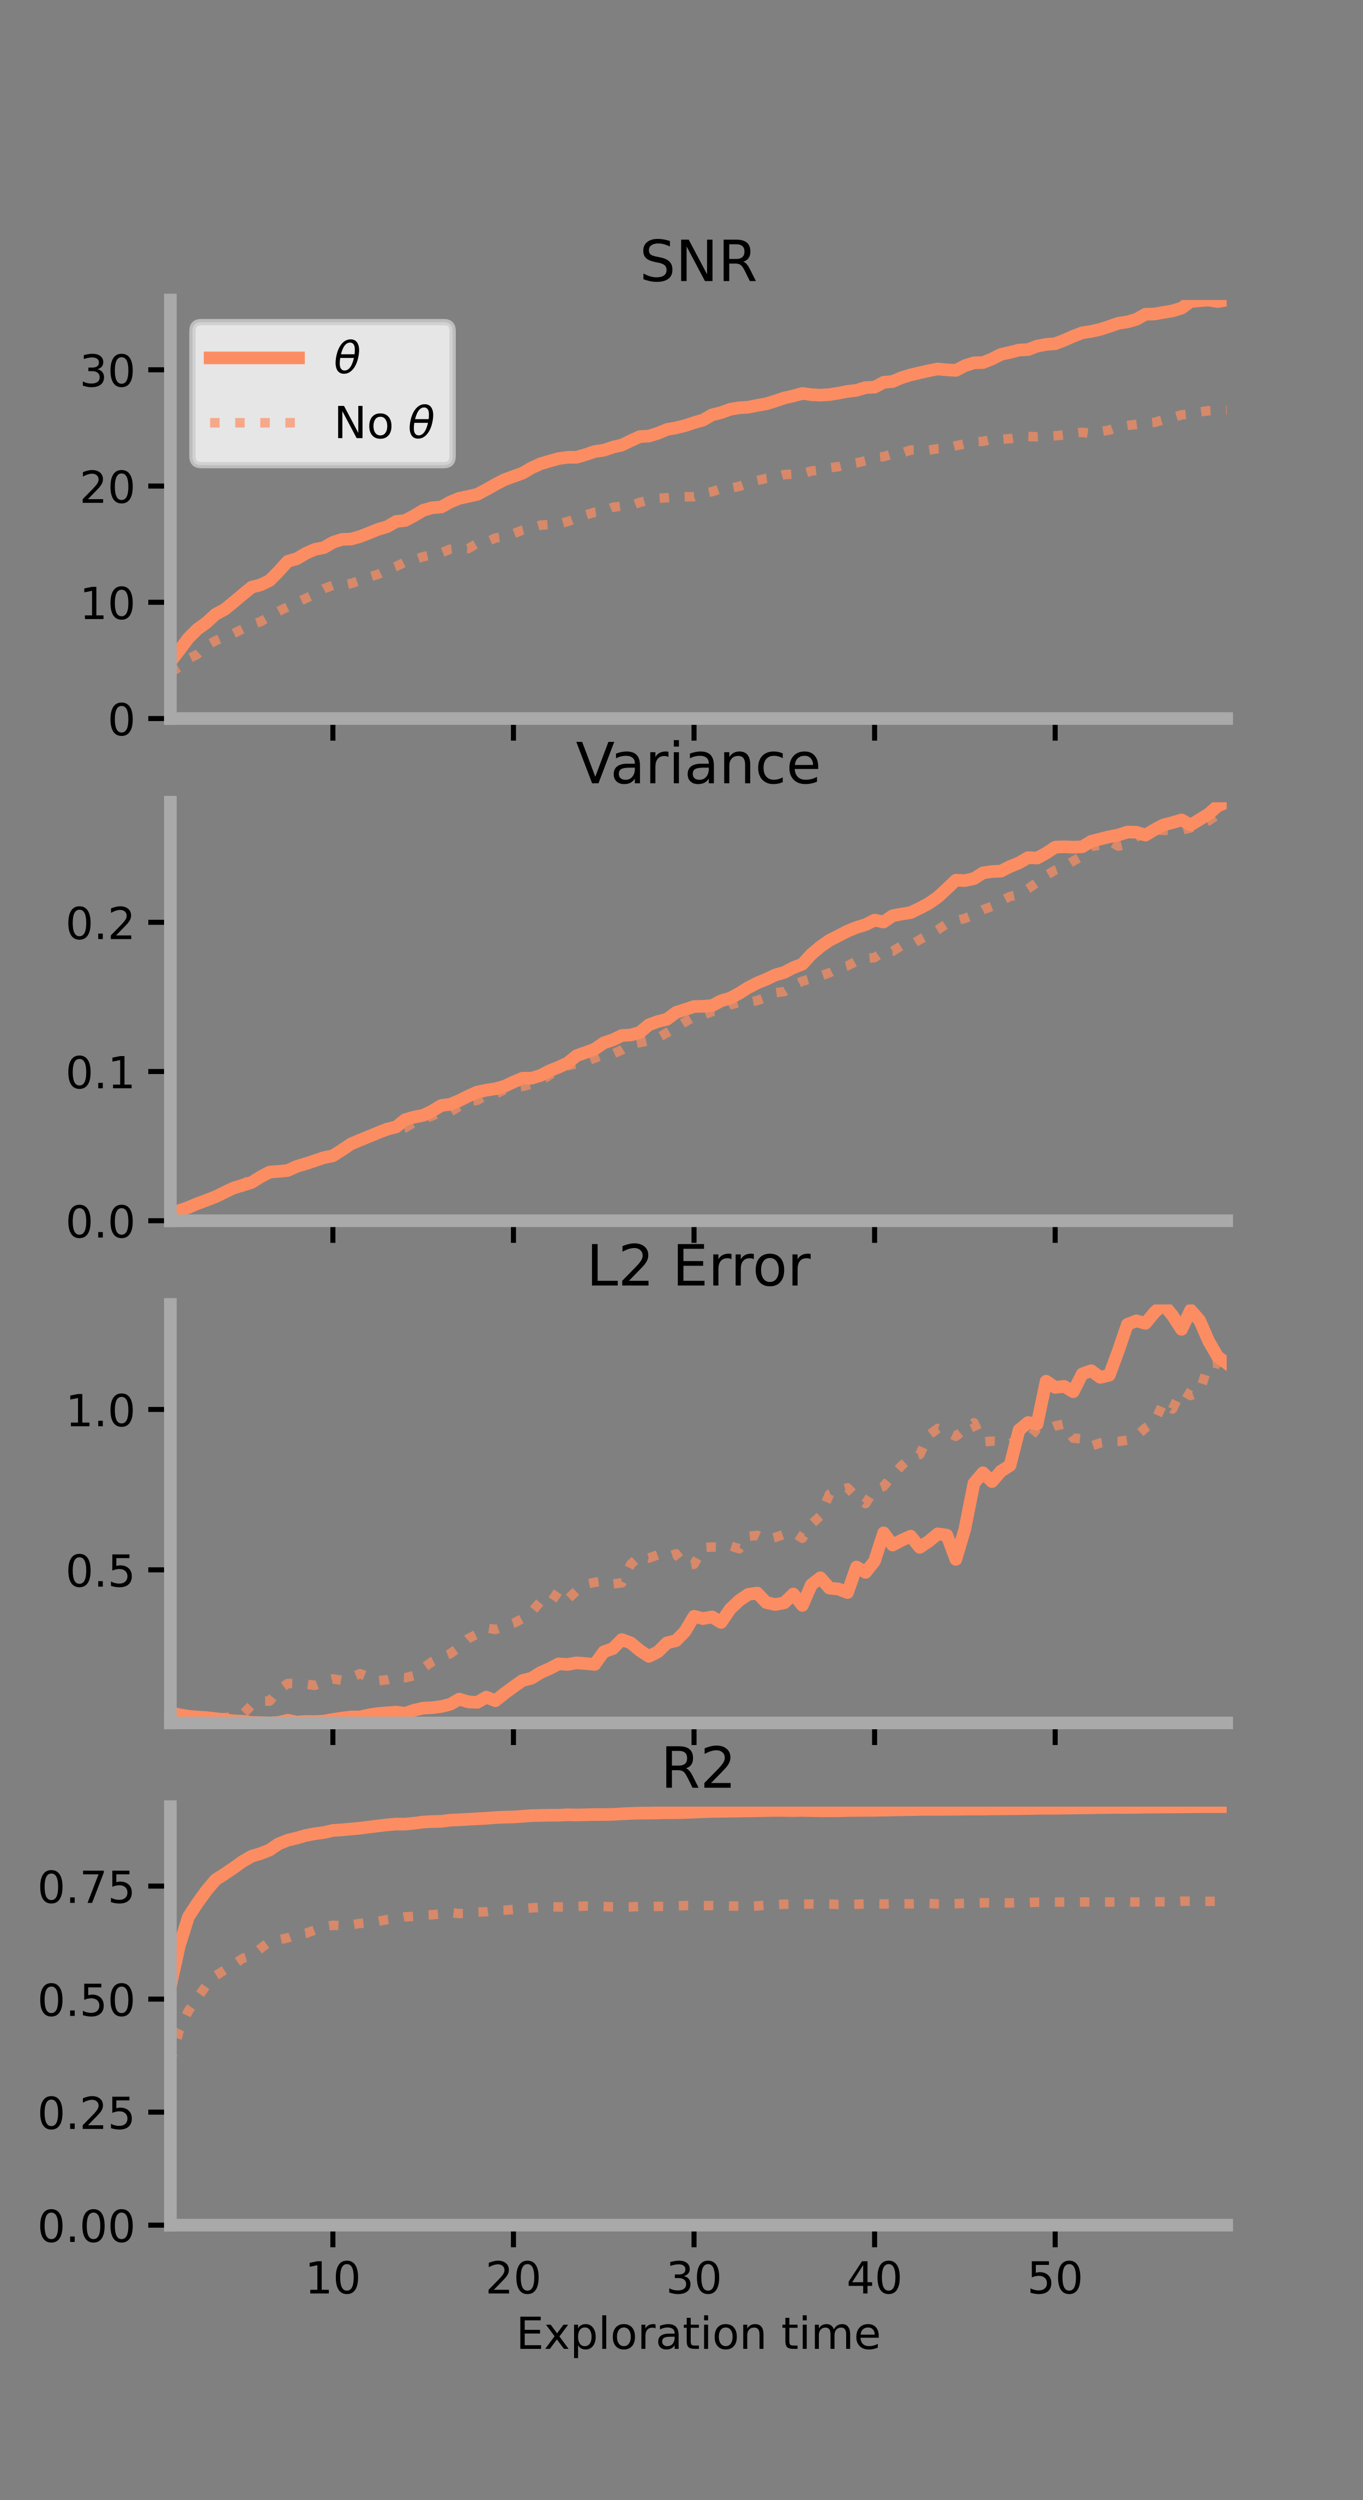 <?xml version="1.0" encoding="utf-8" standalone="no"?>
<!DOCTYPE svg PUBLIC "-//W3C//DTD SVG 1.1//EN"
  "http://www.w3.org/Graphics/SVG/1.1/DTD/svg11.dtd">
<!-- Created with matplotlib (https://matplotlib.org/) -->
<svg height="396pt" version="1.1" viewBox="0 0 216 396" width="216pt" xmlns="http://www.w3.org/2000/svg" xmlns:xlink="http://www.w3.org/1999/xlink">
 <rect x="0" y="0" width="216" height="396" fill="#808080" stroke="none"/>
 <defs>
  <style type="text/css">*{stroke-linecap:butt;stroke-linejoin:round;}</style>
 </defs>
 <g id="figure_1">
  <g id="patch_1">
   <path d="M 0 396 
L 216 396 
L 216 0 
L 0 0 
z
" style="fill:none;"/>
  </g>
  <g id="axes_1">
   <g id="patch_2">
    <path d="M 27 113.807 
L 194.4 113.807 
L 194.4 47.52 
L 27 47.52 
z
" style="fill:none;"/>
   </g>
   <g id="matplotlib.axis_1">
    <g id="xtick_1">
     <g id="line2d_1">
      <defs>
       <path d="M 0 0 
L 0 3.5 
" id="mf682147f3f" style="stroke:#000000;stroke-width:0.8;"/>
      </defs>
      <g>
       <use style="stroke:#000000;stroke-width:0.8;" x="52.754" xlink:href="#mf682147f3f" y="113.807"/>
      </g>
     </g>
    </g>
    <g id="xtick_2">
     <g id="line2d_2">
      <g>
       <use style="stroke:#000000;stroke-width:0.8;" x="81.369" xlink:href="#mf682147f3f" y="113.807"/>
      </g>
     </g>
    </g>
    <g id="xtick_3">
     <g id="line2d_3">
      <g>
       <use style="stroke:#000000;stroke-width:0.8;" x="109.985" xlink:href="#mf682147f3f" y="113.807"/>
      </g>
     </g>
    </g>
    <g id="xtick_4">
     <g id="line2d_4">
      <g>
       <use style="stroke:#000000;stroke-width:0.8;" x="138.6" xlink:href="#mf682147f3f" y="113.807"/>
      </g>
     </g>
    </g>
    <g id="xtick_5">
     <g id="line2d_5">
      <g>
       <use style="stroke:#000000;stroke-width:0.8;" x="167.215" xlink:href="#mf682147f3f" y="113.807"/>
      </g>
     </g>
    </g>
   </g>
   <g id="matplotlib.axis_2">
    <g id="ytick_1">
     <g id="line2d_6">
      <defs>
       <path d="M 0 0 
L -3.5 0 
" id="m1eccdf1057" style="stroke:#000000;stroke-width:0.8;"/>
      </defs>
      <g>
       <use style="stroke:#000000;stroke-width:0.8;" x="27" xlink:href="#m1eccdf1057" y="113.807"/>
      </g>
     </g>
     <g id="text_1">
      <!-- 0 -->
      <g transform="translate(17.046 116.466)scale(0.07 -0.07)">
       <defs>
        <path d="M 31.781 66.406 
Q 24.172 66.406 20.328 58.906 
Q 16.5 51.422 16.5 36.375 
Q 16.5 21.391 20.328 13.891 
Q 24.172 6.391 31.781 6.391 
Q 39.453 6.391 43.281 13.891 
Q 47.125 21.391 47.125 36.375 
Q 47.125 51.422 43.281 58.906 
Q 39.453 66.406 31.781 66.406 
z
M 31.781 74.219 
Q 44.047 74.219 50.516 64.516 
Q 56.984 54.828 56.984 36.375 
Q 56.984 17.969 50.516 8.266 
Q 44.047 -1.422 31.781 -1.422 
Q 19.531 -1.422 13.062 8.266 
Q 6.594 17.969 6.594 36.375 
Q 6.594 54.828 13.062 64.516 
Q 19.531 74.219 31.781 74.219 
z
" id="DejaVuSans-48"/>
       </defs>
       <use xlink:href="#DejaVuSans-48"/>
      </g>
     </g>
    </g>
    <g id="ytick_2">
     <g id="line2d_7">
      <g>
       <use style="stroke:#000000;stroke-width:0.8;" x="27" xlink:href="#m1eccdf1057" y="95.395"/>
      </g>
     </g>
     <g id="text_2">
      <!-- 10 -->
      <g transform="translate(12.592 98.054)scale(0.07 -0.07)">
       <defs>
        <path d="M 12.406 8.297 
L 28.516 8.297 
L 28.516 63.922 
L 10.984 60.406 
L 10.984 69.391 
L 28.422 72.906 
L 38.281 72.906 
L 38.281 8.297 
L 54.391 8.297 
L 54.391 0 
L 12.406 0 
z
" id="DejaVuSans-49"/>
       </defs>
       <use xlink:href="#DejaVuSans-49"/>
       <use x="63.623" xlink:href="#DejaVuSans-48"/>
      </g>
     </g>
    </g>
    <g id="ytick_3">
     <g id="line2d_8">
      <g>
       <use style="stroke:#000000;stroke-width:0.8;" x="27" xlink:href="#m1eccdf1057" y="76.983"/>
      </g>
     </g>
     <g id="text_3">
      <!-- 20 -->
      <g transform="translate(12.592 79.642)scale(0.07 -0.07)">
       <defs>
        <path d="M 19.188 8.297 
L 53.609 8.297 
L 53.609 0 
L 7.328 0 
L 7.328 8.297 
Q 12.938 14.109 22.625 23.891 
Q 32.328 33.688 34.812 36.531 
Q 39.547 41.844 41.422 45.531 
Q 43.312 49.219 43.312 52.781 
Q 43.312 58.594 39.234 62.25 
Q 35.156 65.922 28.609 65.922 
Q 23.969 65.922 18.812 64.312 
Q 13.672 62.703 7.812 59.422 
L 7.812 69.391 
Q 13.766 71.781 18.938 73 
Q 24.125 74.219 28.422 74.219 
Q 39.75 74.219 46.484 68.547 
Q 53.219 62.891 53.219 53.422 
Q 53.219 48.922 51.531 44.891 
Q 49.859 40.875 45.406 35.406 
Q 44.188 33.984 37.641 27.219 
Q 31.109 20.453 19.188 8.297 
z
" id="DejaVuSans-50"/>
       </defs>
       <use xlink:href="#DejaVuSans-50"/>
       <use x="63.623" xlink:href="#DejaVuSans-48"/>
      </g>
     </g>
    </g>
    <g id="ytick_4">
     <g id="line2d_9">
      <g>
       <use style="stroke:#000000;stroke-width:0.8;" x="27" xlink:href="#m1eccdf1057" y="58.571"/>
      </g>
     </g>
     <g id="text_4">
      <!-- 30 -->
      <g transform="translate(12.592 61.23)scale(0.07 -0.07)">
       <defs>
        <path d="M 40.578 39.312 
Q 47.656 37.797 51.625 33 
Q 55.609 28.219 55.609 21.188 
Q 55.609 10.406 48.188 4.484 
Q 40.766 -1.422 27.094 -1.422 
Q 22.516 -1.422 17.656 -0.516 
Q 12.797 0.391 7.625 2.203 
L 7.625 11.719 
Q 11.719 9.328 16.594 8.109 
Q 21.484 6.891 26.812 6.891 
Q 36.078 6.891 40.938 10.547 
Q 45.797 14.203 45.797 21.188 
Q 45.797 27.641 41.281 31.266 
Q 36.766 34.906 28.719 34.906 
L 20.219 34.906 
L 20.219 43.016 
L 29.109 43.016 
Q 36.375 43.016 40.234 45.922 
Q 44.094 48.828 44.094 54.297 
Q 44.094 59.906 40.109 62.906 
Q 36.141 65.922 28.719 65.922 
Q 24.656 65.922 20.016 65.031 
Q 15.375 64.156 9.812 62.312 
L 9.812 71.094 
Q 15.438 72.656 20.344 73.438 
Q 25.25 74.219 29.594 74.219 
Q 40.828 74.219 47.359 69.109 
Q 53.906 64.016 53.906 55.328 
Q 53.906 49.266 50.438 45.094 
Q 46.969 40.922 40.578 39.312 
z
" id="DejaVuSans-51"/>
       </defs>
       <use xlink:href="#DejaVuSans-51"/>
       <use x="63.623" xlink:href="#DejaVuSans-48"/>
      </g>
     </g>
    </g>
   </g>
   <g id="line2d_10">
    <path clip-path="url(#pea6f72695b)" d="M 27 104.833 
L 28.431 102.978 
L 29.861 101.065 
L 31.292 99.647 
L 32.723 98.616 
L 34.154 97.303 
L 35.585 96.536 
L 37.015 95.377 
L 38.446 94.171 
L 39.877 92.999 
L 41.308 92.632 
L 42.738 91.94 
L 44.169 90.49 
L 45.6 88.901 
L 47.031 88.497 
L 48.461 87.645 
L 49.892 87.015 
L 51.323 86.736 
L 52.754 85.901 
L 54.184 85.439 
L 55.615 85.384 
L 57.046 84.989 
L 58.476 84.427 
L 59.907 83.846 
L 61.338 83.429 
L 62.769 82.594 
L 64.2 82.444 
L 65.63 81.682 
L 67.061 80.826 
L 68.492 80.418 
L 69.923 80.309 
L 71.353 79.514 
L 72.784 78.921 
L 74.215 78.622 
L 75.646 78.293 
L 77.076 77.531 
L 78.507 76.725 
L 79.938 75.977 
L 81.369 75.456 
L 82.8 74.944 
L 84.231 74.109 
L 85.661 73.452 
L 87.092 73.03 
L 88.523 72.633 
L 89.954 72.432 
L 91.384 72.419 
L 92.815 72.005 
L 94.246 71.514 
L 95.677 71.315 
L 97.107 70.828 
L 98.538 70.494 
L 99.969 69.803 
L 101.4 69.146 
L 102.83 69.076 
L 104.261 68.622 
L 105.692 68.028 
L 107.123 67.77 
L 108.553 67.418 
L 109.984 66.939 
L 111.415 66.537 
L 112.846 65.704 
L 114.277 65.354 
L 115.707 64.83 
L 117.138 64.586 
L 118.569 64.499 
L 120 64.208 
L 121.43 63.958 
L 122.861 63.523 
L 124.292 63.031 
L 125.723 62.71 
L 127.153 62.314 
L 128.584 62.509 
L 130.015 62.588 
L 131.446 62.499 
L 132.876 62.267 
L 134.307 61.991 
L 135.738 61.822 
L 137.169 61.39 
L 138.6 61.325 
L 140.03 60.553 
L 141.461 60.427 
L 142.892 59.81 
L 144.323 59.376 
L 145.754 59.034 
L 147.184 58.72 
L 148.615 58.443 
L 150.046 58.58 
L 151.477 58.669 
L 152.907 57.92 
L 154.338 57.466 
L 155.769 57.424 
L 157.199 56.856 
L 158.63 56.124 
L 160.061 55.813 
L 161.492 55.442 
L 162.923 55.372 
L 164.353 54.821 
L 165.784 54.55 
L 167.215 54.439 
L 168.646 53.892 
L 170.077 53.259 
L 171.507 52.709 
L 172.938 52.49 
L 174.369 52.17 
L 175.8 51.696 
L 177.231 51.2 
L 178.661 50.986 
L 180.092 50.577 
L 181.523 49.77 
L 182.954 49.736 
L 184.384 49.479 
L 185.815 49.24 
L 187.246 48.802 
L 188.677 47.765 
L 190.108 47.632 
L 191.538 47.52 
L 192.969 47.766 
L 194.4 47.524 
" style="fill:none;stroke:#fc8d62;stroke-linecap:square;stroke-width:2;"/>
   </g>
   <g id="line2d_11">
    <path clip-path="url(#pea6f72695b)" d="M 27 106.491 
L 28.431 105.631 
L 29.861 104.343 
L 31.292 103.624 
L 32.723 102.28 
L 34.154 101.482 
L 35.585 100.881 
L 37.015 100.333 
L 38.446 99.61 
L 39.877 98.946 
L 41.308 98.457 
L 42.738 97.616 
L 44.169 96.813 
L 45.6 96.124 
L 47.031 95.42 
L 48.461 94.772 
L 49.892 94.085 
L 51.323 93.242 
L 52.754 92.71 
L 54.184 92.711 
L 55.615 92.424 
L 57.046 91.935 
L 58.476 91.398 
L 59.907 90.968 
L 61.338 90.306 
L 62.769 89.724 
L 64.2 89.016 
L 65.63 88.636 
L 67.061 88.178 
L 68.492 87.867 
L 69.923 87.553 
L 71.353 86.981 
L 72.784 86.84 
L 74.215 86.884 
L 75.646 86.052 
L 77.076 85.848 
L 78.507 85.203 
L 79.938 84.996 
L 81.369 84.52 
L 82.8 83.962 
L 84.231 83.589 
L 85.661 83.172 
L 87.092 83.071 
L 88.523 82.999 
L 89.954 82.607 
L 91.384 82.079 
L 92.815 81.552 
L 94.246 81.129 
L 95.677 80.952 
L 97.107 80.35 
L 98.538 80.146 
L 99.969 80.076 
L 101.4 79.571 
L 102.83 79.192 
L 104.261 78.931 
L 105.692 78.834 
L 107.123 78.714 
L 108.553 78.684 
L 109.984 78.676 
L 111.415 78.16 
L 112.846 77.874 
L 114.277 77.393 
L 115.707 77.338 
L 117.138 77.044 
L 118.569 76.514 
L 120 76.102 
L 121.43 75.775 
L 122.861 75.576 
L 124.292 75.165 
L 125.723 75.086 
L 127.153 75.025 
L 128.584 74.6 
L 130.015 74.423 
L 131.446 74.092 
L 132.876 73.909 
L 134.307 73.537 
L 135.738 73.311 
L 137.169 72.978 
L 138.6 72.429 
L 140.03 72.324 
L 141.461 71.884 
L 142.892 71.761 
L 144.323 71.278 
L 145.754 71.293 
L 147.184 71.298 
L 148.615 71.07 
L 150.046 70.987 
L 151.477 70.601 
L 152.907 70.301 
L 154.338 69.981 
L 155.769 69.905 
L 157.199 69.584 
L 158.63 69.579 
L 160.061 69.479 
L 161.492 69.29 
L 162.923 69.13 
L 164.353 69.184 
L 165.784 69.111 
L 167.215 69.027 
L 168.646 68.877 
L 170.077 68.648 
L 171.507 68.47 
L 172.938 68.654 
L 174.369 68.365 
L 175.8 68.121 
L 177.231 67.584 
L 178.661 67.381 
L 180.092 67.223 
L 181.523 67.029 
L 182.954 66.898 
L 184.384 66.478 
L 185.815 66.117 
L 187.246 65.706 
L 188.677 65.554 
L 190.108 65.246 
L 191.538 65.055 
L 192.969 64.977 
L 194.4 64.965 
" style="fill:none;stroke:#fc8d62;stroke-dasharray:1.5,2.475;stroke-dashoffset:0;stroke-opacity:0.7;stroke-width:1.5;"/>
   </g>
   <g id="patch_3">
    <path d="M 27 113.807 
L 27 47.52 
" style="fill:none;stroke:#a9a9a9;stroke-linecap:square;stroke-linejoin:miter;stroke-width:2;"/>
   </g>
   <g id="patch_4">
    <path d="M 194.4 113.807 
L 194.4 47.52 
" style="fill:none;"/>
   </g>
   <g id="patch_5">
    <path d="M 27 113.807 
L 194.4 113.807 
" style="fill:none;stroke:#a9a9a9;stroke-linecap:square;stroke-linejoin:miter;stroke-width:2;"/>
   </g>
   <g id="patch_6">
    <path d="M 27 47.52 
L 194.4 47.52 
" style="fill:none;"/>
   </g>
   <g id="text_5">
    <!-- SNR -->
    <g transform="translate(101.35 44.52)scale(0.09 -0.09)">
     <defs>
      <path d="M 53.516 70.516 
L 53.516 60.891 
Q 47.906 63.578 42.922 64.891 
Q 37.938 66.219 33.297 66.219 
Q 25.25 66.219 20.875 63.094 
Q 16.5 59.969 16.5 54.203 
Q 16.5 49.359 19.406 46.891 
Q 22.312 44.438 30.422 42.922 
L 36.375 41.703 
Q 47.406 39.594 52.656 34.297 
Q 57.906 29 57.906 20.125 
Q 57.906 9.516 50.797 4.047 
Q 43.703 -1.422 29.984 -1.422 
Q 24.812 -1.422 18.969 -0.25 
Q 13.141 0.922 6.891 3.219 
L 6.891 13.375 
Q 12.891 10.016 18.656 8.297 
Q 24.422 6.594 29.984 6.594 
Q 38.422 6.594 43.016 9.906 
Q 47.609 13.234 47.609 19.391 
Q 47.609 24.75 44.312 27.781 
Q 41.016 30.812 33.5 32.328 
L 27.484 33.5 
Q 16.453 35.688 11.516 40.375 
Q 6.594 45.062 6.594 53.422 
Q 6.594 63.094 13.406 68.656 
Q 20.219 74.219 32.172 74.219 
Q 37.312 74.219 42.625 73.281 
Q 47.953 72.359 53.516 70.516 
z
" id="DejaVuSans-83"/>
      <path d="M 9.812 72.906 
L 23.094 72.906 
L 55.422 11.922 
L 55.422 72.906 
L 64.984 72.906 
L 64.984 0 
L 51.703 0 
L 19.391 60.984 
L 19.391 0 
L 9.812 0 
z
" id="DejaVuSans-78"/>
      <path d="M 44.391 34.188 
Q 47.562 33.109 50.562 29.594 
Q 53.562 26.078 56.594 19.922 
L 66.609 0 
L 56 0 
L 46.688 18.703 
Q 43.062 26.031 39.672 28.422 
Q 36.281 30.812 30.422 30.812 
L 19.672 30.812 
L 19.672 0 
L 9.812 0 
L 9.812 72.906 
L 32.078 72.906 
Q 44.578 72.906 50.734 67.672 
Q 56.891 62.453 56.891 51.906 
Q 56.891 45.016 53.688 40.469 
Q 50.484 35.938 44.391 34.188 
z
M 19.672 64.797 
L 19.672 38.922 
L 32.078 38.922 
Q 39.203 38.922 42.844 42.219 
Q 46.484 45.516 46.484 51.906 
Q 46.484 58.297 42.844 61.547 
Q 39.203 64.797 32.078 64.797 
z
" id="DejaVuSans-82"/>
     </defs>
     <use xlink:href="#DejaVuSans-83"/>
     <use x="63.477" xlink:href="#DejaVuSans-78"/>
     <use x="138.281" xlink:href="#DejaVuSans-82"/>
    </g>
   </g>
   <g id="legend_1">
    <g id="patch_7">
     <path d="M 31.9 73.669 
L 70.33 73.669 
Q 71.73 73.669 71.73 72.269 
L 71.73 52.42 
Q 71.73 51.02 70.33 51.02 
L 31.9 51.02 
Q 30.5 51.02 30.5 52.42 
L 30.5 72.269 
Q 30.5 73.669 31.9 73.669 
z
" style="fill:#ffffff;opacity:0.8;stroke:#cccccc;stroke-linejoin:miter;"/>
    </g>
    <g id="line2d_12">
     <path d="M 33.3 56.689 
L 47.3 56.689 
" style="fill:none;stroke:#fc8d62;stroke-linecap:square;stroke-width:2;"/>
    </g>
    <g id="line2d_13"/>
    <g id="text_6">
     <!-- $\theta$ -->
     <g transform="translate(52.9 59.139)scale(0.07 -0.07)">
      <defs>
       <path d="M 45.516 34.672 
L 14.453 34.672 
Q 12.359 20.062 14.5 13.875 
Q 17.188 6.25 24.469 6.25 
Q 31.781 6.25 37.359 13.922 
Q 42.234 20.656 45.516 34.672 
z
M 47.016 42.969 
Q 48.344 56.844 46.625 61.719 
Q 43.953 69.438 36.766 69.438 
Q 29.297 69.438 23.828 61.812 
Q 19.531 55.672 16.156 42.969 
z
M 38.188 76.766 
Q 49.906 76.766 54.594 66.406 
Q 59.281 56.109 55.719 37.844 
Q 52.203 19.625 43.453 9.281 
Q 34.766 -1.125 23.047 -1.125 
Q 11.281 -1.125 6.641 9.281 
Q 2 19.625 5.516 37.844 
Q 9.078 56.109 17.719 66.406 
Q 26.422 76.766 38.188 76.766 
z
" id="DejaVuSans-Oblique-952"/>
      </defs>
      <use transform="translate(0 0.234)" xlink:href="#DejaVuSans-Oblique-952"/>
     </g>
    </g>
    <g id="line2d_14">
     <path d="M 33.3 66.964 
L 47.3 66.964 
" style="fill:none;stroke:#fc8d62;stroke-dasharray:1.5,2.475;stroke-dashoffset:0;stroke-opacity:0.7;stroke-width:1.5;"/>
    </g>
    <g id="line2d_15"/>
    <g id="text_7">
     <!-- No $\theta$ -->
     <g transform="translate(52.9 69.414)scale(0.07 -0.07)">
      <defs>
       <path d="M 30.609 48.391 
Q 23.391 48.391 19.188 42.75 
Q 14.984 37.109 14.984 27.297 
Q 14.984 17.484 19.156 11.844 
Q 23.344 6.203 30.609 6.203 
Q 37.797 6.203 41.984 11.859 
Q 46.188 17.531 46.188 27.297 
Q 46.188 37.016 41.984 42.703 
Q 37.797 48.391 30.609 48.391 
z
M 30.609 56 
Q 42.328 56 49.016 48.375 
Q 55.719 40.766 55.719 27.297 
Q 55.719 13.875 49.016 6.219 
Q 42.328 -1.422 30.609 -1.422 
Q 18.844 -1.422 12.172 6.219 
Q 5.516 13.875 5.516 27.297 
Q 5.516 40.766 12.172 48.375 
Q 18.844 56 30.609 56 
z
" id="DejaVuSans-111"/>
       <path id="DejaVuSans-32"/>
      </defs>
      <use transform="translate(0 0.234)" xlink:href="#DejaVuSans-78"/>
      <use transform="translate(74.805 0.234)" xlink:href="#DejaVuSans-111"/>
      <use transform="translate(135.986 0.234)" xlink:href="#DejaVuSans-32"/>
      <use transform="translate(167.773 0.234)" xlink:href="#DejaVuSans-Oblique-952"/>
     </g>
    </g>
   </g>
  </g>
  <g id="axes_2">
   <g id="patch_8">
    <path d="M 27 193.351 
L 194.4 193.351 
L 194.4 127.064 
L 27 127.064 
z
" style="fill:none;"/>
   </g>
   <g id="matplotlib.axis_3">
    <g id="xtick_6">
     <g id="line2d_16">
      <g>
       <use style="stroke:#000000;stroke-width:0.8;" x="52.754" xlink:href="#mf682147f3f" y="193.351"/>
      </g>
     </g>
    </g>
    <g id="xtick_7">
     <g id="line2d_17">
      <g>
       <use style="stroke:#000000;stroke-width:0.8;" x="81.369" xlink:href="#mf682147f3f" y="193.351"/>
      </g>
     </g>
    </g>
    <g id="xtick_8">
     <g id="line2d_18">
      <g>
       <use style="stroke:#000000;stroke-width:0.8;" x="109.985" xlink:href="#mf682147f3f" y="193.351"/>
      </g>
     </g>
    </g>
    <g id="xtick_9">
     <g id="line2d_19">
      <g>
       <use style="stroke:#000000;stroke-width:0.8;" x="138.6" xlink:href="#mf682147f3f" y="193.351"/>
      </g>
     </g>
    </g>
    <g id="xtick_10">
     <g id="line2d_20">
      <g>
       <use style="stroke:#000000;stroke-width:0.8;" x="167.215" xlink:href="#mf682147f3f" y="193.351"/>
      </g>
     </g>
    </g>
   </g>
   <g id="matplotlib.axis_4">
    <g id="ytick_5">
     <g id="line2d_21">
      <g>
       <use style="stroke:#000000;stroke-width:0.8;" x="27" xlink:href="#m1eccdf1057" y="193.351"/>
      </g>
     </g>
     <g id="text_8">
      <!-- 0.0 -->
      <g transform="translate(10.368 196.011)scale(0.07 -0.07)">
       <defs>
        <path d="M 10.688 12.406 
L 21 12.406 
L 21 0 
L 10.688 0 
z
" id="DejaVuSans-46"/>
       </defs>
       <use xlink:href="#DejaVuSans-48"/>
       <use x="63.623" xlink:href="#DejaVuSans-46"/>
       <use x="95.41" xlink:href="#DejaVuSans-48"/>
      </g>
     </g>
    </g>
    <g id="ytick_6">
     <g id="line2d_22">
      <g>
       <use style="stroke:#000000;stroke-width:0.8;" x="27" xlink:href="#m1eccdf1057" y="169.716"/>
      </g>
     </g>
     <g id="text_9">
      <!-- 0.1 -->
      <g transform="translate(10.368 172.375)scale(0.07 -0.07)">
       <use xlink:href="#DejaVuSans-48"/>
       <use x="63.623" xlink:href="#DejaVuSans-46"/>
       <use x="95.41" xlink:href="#DejaVuSans-49"/>
      </g>
     </g>
    </g>
    <g id="ytick_7">
     <g id="line2d_23">
      <g>
       <use style="stroke:#000000;stroke-width:0.8;" x="27" xlink:href="#m1eccdf1057" y="146.08"/>
      </g>
     </g>
     <g id="text_10">
      <!-- 0.2 -->
      <g transform="translate(10.368 148.74)scale(0.07 -0.07)">
       <use xlink:href="#DejaVuSans-48"/>
       <use x="63.623" xlink:href="#DejaVuSans-46"/>
       <use x="95.41" xlink:href="#DejaVuSans-50"/>
      </g>
     </g>
    </g>
   </g>
   <g id="line2d_24">
    <path clip-path="url(#pf3aca8dec8)" d="M 27 192.19 
L 28.431 191.74 
L 29.861 191.239 
L 31.292 190.632 
L 32.723 190.111 
L 34.154 189.549 
L 35.585 188.847 
L 37.015 188.162 
L 38.446 187.738 
L 39.877 187.287 
L 41.308 186.392 
L 42.738 185.636 
L 44.169 185.536 
L 45.6 185.387 
L 47.031 184.739 
L 48.461 184.312 
L 49.892 183.84 
L 51.323 183.358 
L 52.754 183.068 
L 54.184 182.15 
L 55.615 181.187 
L 57.046 180.581 
L 58.476 180.003 
L 59.907 179.404 
L 61.338 178.835 
L 62.769 178.498 
L 64.2 177.346 
L 65.63 176.93 
L 67.061 176.659 
L 68.492 175.972 
L 69.923 175.099 
L 71.353 174.91 
L 72.784 174.319 
L 74.215 173.599 
L 75.646 172.967 
L 77.076 172.667 
L 78.507 172.449 
L 79.938 172.052 
L 81.369 171.376 
L 82.8 170.776 
L 84.231 170.775 
L 85.661 170.341 
L 87.092 169.596 
L 88.523 169.03 
L 89.954 168.361 
L 91.384 167.196 
L 92.815 166.694 
L 94.246 166.172 
L 95.677 165.18 
L 97.107 164.705 
L 98.538 164.008 
L 99.969 163.929 
L 101.4 163.521 
L 102.83 162.32 
L 104.261 161.792 
L 105.692 161.434 
L 107.123 160.367 
L 108.553 159.894 
L 109.984 159.419 
L 111.415 159.388 
L 112.846 159.279 
L 114.277 158.517 
L 115.707 158.094 
L 117.138 157.328 
L 118.569 156.429 
L 120 155.691 
L 121.43 155.103 
L 122.861 154.422 
L 124.292 154.014 
L 125.723 153.261 
L 127.153 152.708 
L 128.584 151.14 
L 130.015 149.94 
L 131.446 148.933 
L 132.876 148.22 
L 134.307 147.475 
L 135.738 146.896 
L 137.169 146.455 
L 138.6 145.735 
L 140.03 146.032 
L 141.461 145.034 
L 142.892 144.776 
L 144.323 144.537 
L 145.754 143.853 
L 147.184 143.093 
L 148.615 142.099 
L 150.046 140.772 
L 151.477 139.412 
L 152.907 139.479 
L 154.338 139.163 
L 155.769 138.256 
L 157.199 138.035 
L 158.63 137.977 
L 160.061 137.247 
L 161.492 136.671 
L 162.923 135.833 
L 164.353 135.909 
L 165.784 135.132 
L 167.215 134.183 
L 168.646 134.115 
L 170.077 134.187 
L 171.507 134.116 
L 172.938 133.25 
L 174.369 132.888 
L 175.8 132.53 
L 177.231 132.249 
L 178.661 131.787 
L 180.092 131.819 
L 181.523 132.273 
L 182.954 131.404 
L 184.384 130.657 
L 185.815 130.288 
L 187.246 129.87 
L 188.677 130.671 
L 190.108 129.798 
L 191.538 128.924 
L 192.969 127.662 
L 194.4 127.064 
" style="fill:none;stroke:#fc8d62;stroke-linecap:square;stroke-width:2;"/>
   </g>
   <g id="line2d_25">
    <path clip-path="url(#pf3aca8dec8)" d="M 27 192.212 
L 28.431 191.688 
L 29.861 191.142 
L 31.292 190.648 
L 32.723 190.21 
L 34.154 189.549 
L 35.585 188.781 
L 37.015 188.066 
L 38.446 187.47 
L 39.877 186.799 
L 41.308 186.288 
L 42.738 185.963 
L 44.169 185.546 
L 45.6 185.136 
L 47.031 184.616 
L 48.461 184.117 
L 49.892 183.768 
L 51.323 183.581 
L 52.754 183.121 
L 54.184 181.983 
L 55.615 181.249 
L 57.046 180.769 
L 58.476 180.324 
L 59.907 179.643 
L 61.338 179.145 
L 62.769 178.853 
L 64.2 178.639 
L 65.63 177.771 
L 67.061 177.261 
L 68.492 176.739 
L 69.923 176.14 
L 71.353 176.092 
L 72.784 175.249 
L 74.215 174.441 
L 75.646 174.274 
L 77.076 173.444 
L 78.507 173.314 
L 79.938 172.582 
L 81.369 172.277 
L 82.8 172.088 
L 84.231 171.713 
L 85.661 171.208 
L 87.092 170.28 
L 88.523 169.482 
L 89.954 168.789 
L 91.384 168.479 
L 92.815 168.157 
L 94.246 167.589 
L 95.677 167.094 
L 97.107 166.932 
L 98.538 166.3 
L 99.969 165.393 
L 101.4 165.137 
L 102.83 164.837 
L 104.261 164.388 
L 105.692 163.576 
L 107.123 162.753 
L 108.553 161.863 
L 109.984 161.045 
L 111.415 160.766 
L 112.846 160.227 
L 114.277 160.05 
L 115.707 159.157 
L 117.138 158.785 
L 118.569 158.751 
L 120 158.475 
L 121.43 157.935 
L 122.861 157.236 
L 124.292 157.05 
L 125.723 156.094 
L 127.153 155.403 
L 128.584 155.003 
L 130.015 154.585 
L 131.446 154.078 
L 132.876 153.328 
L 134.307 152.974 
L 135.738 152.216 
L 137.169 151.781 
L 138.6 151.672 
L 140.03 150.679 
L 141.461 150.658 
L 142.892 149.778 
L 144.323 149.687 
L 145.754 148.822 
L 147.184 148.098 
L 148.615 147.258 
L 150.046 146.312 
L 151.477 145.839 
L 152.907 145.458 
L 154.338 144.92 
L 155.769 144.082 
L 157.199 143.556 
L 158.63 142.703 
L 160.061 141.986 
L 161.492 141.692 
L 162.923 140.769 
L 164.353 139.751 
L 165.784 138.641 
L 167.215 137.817 
L 168.646 137.295 
L 170.077 136.374 
L 171.507 135.597 
L 172.938 134.069 
L 174.369 133.846 
L 175.8 133.219 
L 177.231 134.026 
L 178.661 133.684 
L 180.092 132.526 
L 181.523 132.066 
L 182.954 131.409 
L 184.384 131.534 
L 185.815 131.429 
L 187.246 131.467 
L 188.677 131.134 
L 190.108 130.591 
L 191.538 130.003 
L 192.969 129.002 
L 194.4 127.691 
" style="fill:none;stroke:#fc8d62;stroke-dasharray:1.5,2.475;stroke-dashoffset:0;stroke-opacity:0.7;stroke-width:1.5;"/>
   </g>
   <g id="patch_9">
    <path d="M 27 193.351 
L 27 127.064 
" style="fill:none;stroke:#a9a9a9;stroke-linecap:square;stroke-linejoin:miter;stroke-width:2;"/>
   </g>
   <g id="patch_10">
    <path d="M 194.4 193.351 
L 194.4 127.064 
" style="fill:none;"/>
   </g>
   <g id="patch_11">
    <path d="M 27 193.351 
L 194.4 193.351 
" style="fill:none;stroke:#a9a9a9;stroke-linecap:square;stroke-linejoin:miter;stroke-width:2;"/>
   </g>
   <g id="patch_12">
    <path d="M 27 127.064 
L 194.4 127.064 
" style="fill:none;"/>
   </g>
   <g id="text_11">
    <!-- Variance -->
    <g transform="translate(91.26 124.064)scale(0.09 -0.09)">
     <defs>
      <path d="M 28.609 0 
L 0.781 72.906 
L 11.078 72.906 
L 34.188 11.531 
L 57.328 72.906 
L 67.578 72.906 
L 39.797 0 
z
" id="DejaVuSans-86"/>
      <path d="M 34.281 27.484 
Q 23.391 27.484 19.188 25 
Q 14.984 22.516 14.984 16.5 
Q 14.984 11.719 18.141 8.906 
Q 21.297 6.109 26.703 6.109 
Q 34.188 6.109 38.703 11.406 
Q 43.219 16.703 43.219 25.484 
L 43.219 27.484 
z
M 52.203 31.203 
L 52.203 0 
L 43.219 0 
L 43.219 8.297 
Q 40.141 3.328 35.547 0.953 
Q 30.953 -1.422 24.312 -1.422 
Q 15.922 -1.422 10.953 3.297 
Q 6 8.016 6 15.922 
Q 6 25.141 12.172 29.828 
Q 18.359 34.516 30.609 34.516 
L 43.219 34.516 
L 43.219 35.406 
Q 43.219 41.609 39.141 45 
Q 35.062 48.391 27.688 48.391 
Q 23 48.391 18.547 47.266 
Q 14.109 46.141 10.016 43.891 
L 10.016 52.203 
Q 14.938 54.109 19.578 55.047 
Q 24.219 56 28.609 56 
Q 40.484 56 46.344 49.844 
Q 52.203 43.703 52.203 31.203 
z
" id="DejaVuSans-97"/>
      <path d="M 41.109 46.297 
Q 39.594 47.172 37.812 47.578 
Q 36.031 48 33.891 48 
Q 26.266 48 22.188 43.047 
Q 18.109 38.094 18.109 28.812 
L 18.109 0 
L 9.078 0 
L 9.078 54.688 
L 18.109 54.688 
L 18.109 46.188 
Q 20.953 51.172 25.484 53.578 
Q 30.031 56 36.531 56 
Q 37.453 56 38.578 55.875 
Q 39.703 55.766 41.062 55.516 
z
" id="DejaVuSans-114"/>
      <path d="M 9.422 54.688 
L 18.406 54.688 
L 18.406 0 
L 9.422 0 
z
M 9.422 75.984 
L 18.406 75.984 
L 18.406 64.594 
L 9.422 64.594 
z
" id="DejaVuSans-105"/>
      <path d="M 54.891 33.016 
L 54.891 0 
L 45.906 0 
L 45.906 32.719 
Q 45.906 40.484 42.875 44.328 
Q 39.844 48.188 33.797 48.188 
Q 26.516 48.188 22.312 43.547 
Q 18.109 38.922 18.109 30.906 
L 18.109 0 
L 9.078 0 
L 9.078 54.688 
L 18.109 54.688 
L 18.109 46.188 
Q 21.344 51.125 25.703 53.562 
Q 30.078 56 35.797 56 
Q 45.219 56 50.047 50.172 
Q 54.891 44.344 54.891 33.016 
z
" id="DejaVuSans-110"/>
      <path d="M 48.781 52.594 
L 48.781 44.188 
Q 44.969 46.297 41.141 47.344 
Q 37.312 48.391 33.406 48.391 
Q 24.656 48.391 19.812 42.844 
Q 14.984 37.312 14.984 27.297 
Q 14.984 17.281 19.812 11.734 
Q 24.656 6.203 33.406 6.203 
Q 37.312 6.203 41.141 7.25 
Q 44.969 8.297 48.781 10.406 
L 48.781 2.094 
Q 45.016 0.344 40.984 -0.531 
Q 36.969 -1.422 32.422 -1.422 
Q 20.062 -1.422 12.781 6.344 
Q 5.516 14.109 5.516 27.297 
Q 5.516 40.672 12.859 48.328 
Q 20.219 56 33.016 56 
Q 37.156 56 41.109 55.141 
Q 45.062 54.297 48.781 52.594 
z
" id="DejaVuSans-99"/>
      <path d="M 56.203 29.594 
L 56.203 25.203 
L 14.891 25.203 
Q 15.484 15.922 20.484 11.062 
Q 25.484 6.203 34.422 6.203 
Q 39.594 6.203 44.453 7.469 
Q 49.312 8.734 54.109 11.281 
L 54.109 2.781 
Q 49.266 0.734 44.188 -0.344 
Q 39.109 -1.422 33.891 -1.422 
Q 20.797 -1.422 13.156 6.188 
Q 5.516 13.812 5.516 26.812 
Q 5.516 40.234 12.766 48.109 
Q 20.016 56 32.328 56 
Q 43.359 56 49.781 48.891 
Q 56.203 41.797 56.203 29.594 
z
M 47.219 32.234 
Q 47.125 39.594 43.094 43.984 
Q 39.062 48.391 32.422 48.391 
Q 24.906 48.391 20.391 44.141 
Q 15.875 39.891 15.188 32.172 
z
" id="DejaVuSans-101"/>
     </defs>
     <use xlink:href="#DejaVuSans-86"/>
     <use x="60.658" xlink:href="#DejaVuSans-97"/>
     <use x="121.938" xlink:href="#DejaVuSans-114"/>
     <use x="163.051" xlink:href="#DejaVuSans-105"/>
     <use x="190.834" xlink:href="#DejaVuSans-97"/>
     <use x="252.113" xlink:href="#DejaVuSans-110"/>
     <use x="315.492" xlink:href="#DejaVuSans-99"/>
     <use x="370.473" xlink:href="#DejaVuSans-101"/>
    </g>
   </g>
  </g>
  <g id="axes_3">
   <g id="patch_13">
    <path d="M 27 272.896 
L 194.4 272.896 
L 194.4 206.609 
L 27 206.609 
z
" style="fill:none;"/>
   </g>
   <g id="matplotlib.axis_5">
    <g id="xtick_11">
     <g id="line2d_26">
      <g>
       <use style="stroke:#000000;stroke-width:0.8;" x="52.754" xlink:href="#mf682147f3f" y="272.896"/>
      </g>
     </g>
    </g>
    <g id="xtick_12">
     <g id="line2d_27">
      <g>
       <use style="stroke:#000000;stroke-width:0.8;" x="81.369" xlink:href="#mf682147f3f" y="272.896"/>
      </g>
     </g>
    </g>
    <g id="xtick_13">
     <g id="line2d_28">
      <g>
       <use style="stroke:#000000;stroke-width:0.8;" x="109.985" xlink:href="#mf682147f3f" y="272.896"/>
      </g>
     </g>
    </g>
    <g id="xtick_14">
     <g id="line2d_29">
      <g>
       <use style="stroke:#000000;stroke-width:0.8;" x="138.6" xlink:href="#mf682147f3f" y="272.896"/>
      </g>
     </g>
    </g>
    <g id="xtick_15">
     <g id="line2d_30">
      <g>
       <use style="stroke:#000000;stroke-width:0.8;" x="167.215" xlink:href="#mf682147f3f" y="272.896"/>
      </g>
     </g>
    </g>
   </g>
   <g id="matplotlib.axis_6">
    <g id="ytick_8">
     <g id="line2d_31">
      <g>
       <use style="stroke:#000000;stroke-width:0.8;" x="27" xlink:href="#m1eccdf1057" y="248.647"/>
      </g>
     </g>
     <g id="text_12">
      <!-- 0.5 -->
      <g transform="translate(10.368 251.306)scale(0.07 -0.07)">
       <defs>
        <path d="M 10.797 72.906 
L 49.516 72.906 
L 49.516 64.594 
L 19.828 64.594 
L 19.828 46.734 
Q 21.969 47.469 24.109 47.828 
Q 26.266 48.188 28.422 48.188 
Q 40.625 48.188 47.75 41.5 
Q 54.891 34.812 54.891 23.391 
Q 54.891 11.625 47.562 5.094 
Q 40.234 -1.422 26.906 -1.422 
Q 22.312 -1.422 17.547 -0.641 
Q 12.797 0.141 7.719 1.703 
L 7.719 11.625 
Q 12.109 9.234 16.797 8.062 
Q 21.484 6.891 26.703 6.891 
Q 35.156 6.891 40.078 11.328 
Q 45.016 15.766 45.016 23.391 
Q 45.016 31 40.078 35.438 
Q 35.156 39.891 26.703 39.891 
Q 22.75 39.891 18.812 39.016 
Q 14.891 38.141 10.797 36.281 
z
" id="DejaVuSans-53"/>
       </defs>
       <use xlink:href="#DejaVuSans-48"/>
       <use x="63.623" xlink:href="#DejaVuSans-46"/>
       <use x="95.41" xlink:href="#DejaVuSans-53"/>
      </g>
     </g>
    </g>
    <g id="ytick_9">
     <g id="line2d_32">
      <g>
       <use style="stroke:#000000;stroke-width:0.8;" x="27" xlink:href="#m1eccdf1057" y="223.24"/>
      </g>
     </g>
     <g id="text_13">
      <!-- 1.0 -->
      <g transform="translate(10.368 225.899)scale(0.07 -0.07)">
       <use xlink:href="#DejaVuSans-49"/>
       <use x="63.623" xlink:href="#DejaVuSans-46"/>
       <use x="95.41" xlink:href="#DejaVuSans-48"/>
      </g>
     </g>
    </g>
   </g>
   <g id="line2d_33">
    <path clip-path="url(#p6c03777d1c)" d="M 27 271.244 
L 28.431 271.597 
L 29.861 271.838 
L 31.292 271.965 
L 32.723 272.05 
L 34.154 272.218 
L 35.585 272.378 
L 37.015 272.565 
L 38.446 272.629 
L 39.877 272.819 
L 41.308 272.837 
L 42.738 272.896 
L 44.169 272.802 
L 45.6 272.47 
L 47.031 272.757 
L 48.461 272.653 
L 49.892 272.679 
L 51.323 272.603 
L 52.754 272.339 
L 54.184 272.135 
L 55.615 271.941 
L 57.046 271.953 
L 58.476 271.618 
L 59.907 271.406 
L 61.338 271.287 
L 62.769 271.18 
L 64.2 271.366 
L 65.63 270.875 
L 67.061 270.549 
L 68.492 270.478 
L 69.923 270.291 
L 71.353 269.937 
L 72.784 269.123 
L 74.215 269.559 
L 75.646 269.633 
L 77.076 268.805 
L 78.507 269.377 
L 79.938 268.227 
L 81.369 267.173 
L 82.8 266.169 
L 84.231 265.809 
L 85.661 264.915 
L 87.092 264.289 
L 88.523 263.538 
L 89.954 263.625 
L 91.384 263.373 
L 92.815 263.487 
L 94.246 263.623 
L 95.677 261.626 
L 97.107 261.132 
L 98.538 259.692 
L 99.969 260.226 
L 101.4 261.413 
L 102.83 262.353 
L 104.261 261.635 
L 105.692 260.209 
L 107.123 259.864 
L 108.553 258.409 
L 109.984 256.002 
L 111.415 256.372 
L 112.846 256.1 
L 114.277 256.976 
L 115.707 254.862 
L 117.138 253.509 
L 118.569 252.53 
L 120 252.326 
L 121.43 253.819 
L 122.861 254.14 
L 124.292 253.859 
L 125.723 252.471 
L 127.153 254.277 
L 128.584 251.004 
L 130.015 249.897 
L 131.446 251.546 
L 132.876 251.675 
L 134.307 252.248 
L 135.738 248.192 
L 137.169 249.047 
L 138.6 247.245 
L 140.03 242.788 
L 141.461 244.723 
L 142.892 243.955 
L 144.323 243.312 
L 145.754 245.09 
L 147.184 244.125 
L 148.615 242.945 
L 150.046 243.15 
L 151.477 246.991 
L 152.907 242.182 
L 154.338 234.944 
L 155.769 233.269 
L 157.199 234.664 
L 158.63 233.009 
L 160.061 232.108 
L 161.492 226.504 
L 162.923 225.309 
L 164.353 225.572 
L 165.784 218.77 
L 167.215 219.745 
L 168.646 219.583 
L 170.077 220.434 
L 171.507 217.606 
L 172.938 217.106 
L 174.369 218.163 
L 175.8 217.812 
L 177.231 213.938 
L 178.661 209.764 
L 180.092 209.206 
L 181.523 209.606 
L 182.954 207.871 
L 184.384 206.609 
L 185.815 208.37 
L 187.246 210.556 
L 188.677 207.509 
L 190.108 209.14 
L 191.538 212.415 
L 192.969 214.89 
L 194.4 215.92 
" style="fill:none;stroke:#fc8d62;stroke-linecap:square;stroke-width:2;"/>
   </g>
   <g id="line2d_34">
    <path clip-path="url(#p6c03777d1c)" d="M 27 271.17 
L 28.431 271.359 
L 29.861 271.472 
L 31.292 271.823 
L 32.723 272.131 
L 34.154 272.11 
L 35.585 272.055 
L 37.015 271.856 
L 38.446 271.529 
L 39.877 270.104 
L 41.308 269.423 
L 42.738 269.428 
L 44.169 267.661 
L 45.6 266.635 
L 47.031 266.676 
L 48.461 266.75 
L 49.892 266.94 
L 51.323 266.343 
L 52.754 265.914 
L 54.184 266.144 
L 55.615 265.689 
L 57.046 265.086 
L 58.476 265.661 
L 59.907 266.198 
L 61.338 266.048 
L 62.769 265.661 
L 64.2 265.735 
L 65.63 265.399 
L 67.061 264.186 
L 68.492 263.18 
L 69.923 262.468 
L 71.353 261.922 
L 72.784 260.852 
L 74.215 259.526 
L 75.646 258.811 
L 77.076 257.838 
L 78.507 258.094 
L 79.938 257.565 
L 81.369 257.118 
L 82.8 256.357 
L 84.231 255.349 
L 85.661 253.66 
L 87.092 254.056 
L 88.523 251.996 
L 89.954 253.315 
L 91.384 251.95 
L 92.815 250.943 
L 94.246 250.624 
L 95.677 250.426 
L 97.107 250.862 
L 98.538 250.715 
L 99.969 247.745 
L 101.4 246.439 
L 102.83 246.778 
L 104.261 246.256 
L 105.692 246.661 
L 107.123 246.105 
L 108.553 247.972 
L 109.984 247.762 
L 111.415 245.133 
L 112.846 245.028 
L 114.277 245.071 
L 115.707 244.858 
L 117.138 245.303 
L 118.569 243.34 
L 120 243.183 
L 121.43 243.856 
L 122.861 243.496 
L 124.292 243.009 
L 125.723 242.719 
L 127.153 243.653 
L 128.584 241.424 
L 130.015 240.081 
L 131.446 236.66 
L 132.876 236.062 
L 134.307 235.657 
L 135.738 237.114 
L 137.169 238.159 
L 138.6 235.967 
L 140.03 235.433 
L 141.461 233.686 
L 142.892 232.14 
L 144.323 230.851 
L 145.754 230.389 
L 147.184 227.311 
L 148.615 226.252 
L 150.046 226.795 
L 151.477 227.494 
L 152.907 226.352 
L 154.338 225.344 
L 155.769 228.395 
L 157.199 228.253 
L 158.63 228.29 
L 160.061 228.617 
L 161.492 228.055 
L 162.923 228.069 
L 164.353 226.283 
L 165.784 226.457 
L 167.215 225.853 
L 168.646 225.546 
L 170.077 227.787 
L 171.507 227.907 
L 172.938 229.047 
L 174.369 228.541 
L 175.8 228.317 
L 177.231 228.304 
L 178.661 228.097 
L 180.092 227.446 
L 181.523 226.173 
L 182.954 225.26 
L 184.384 222.106 
L 185.815 223.17 
L 187.246 220.181 
L 188.677 221.041 
L 190.108 220.461 
L 191.538 216.025 
L 192.969 215.879 
L 194.4 217.109 
" style="fill:none;stroke:#fc8d62;stroke-dasharray:1.5,2.475;stroke-dashoffset:0;stroke-opacity:0.7;stroke-width:1.5;"/>
   </g>
   <g id="patch_14">
    <path d="M 27 272.896 
L 27 206.609 
" style="fill:none;stroke:#a9a9a9;stroke-linecap:square;stroke-linejoin:miter;stroke-width:2;"/>
   </g>
   <g id="patch_15">
    <path d="M 194.4 272.896 
L 194.4 206.609 
" style="fill:none;"/>
   </g>
   <g id="patch_16">
    <path d="M 27 272.896 
L 194.4 272.896 
" style="fill:none;stroke:#a9a9a9;stroke-linecap:square;stroke-linejoin:miter;stroke-width:2;"/>
   </g>
   <g id="patch_17">
    <path d="M 27 206.609 
L 194.4 206.609 
" style="fill:none;"/>
   </g>
   <g id="text_14">
    <!-- L2 Error -->
    <g transform="translate(92.933 203.609)scale(0.09 -0.09)">
     <defs>
      <path d="M 9.812 72.906 
L 19.672 72.906 
L 19.672 8.297 
L 55.172 8.297 
L 55.172 0 
L 9.812 0 
z
" id="DejaVuSans-76"/>
      <path d="M 9.812 72.906 
L 55.906 72.906 
L 55.906 64.594 
L 19.672 64.594 
L 19.672 43.016 
L 54.391 43.016 
L 54.391 34.719 
L 19.672 34.719 
L 19.672 8.297 
L 56.781 8.297 
L 56.781 0 
L 9.812 0 
z
" id="DejaVuSans-69"/>
     </defs>
     <use xlink:href="#DejaVuSans-76"/>
     <use x="55.713" xlink:href="#DejaVuSans-50"/>
     <use x="119.336" xlink:href="#DejaVuSans-32"/>
     <use x="151.123" xlink:href="#DejaVuSans-69"/>
     <use x="214.307" xlink:href="#DejaVuSans-114"/>
     <use x="253.67" xlink:href="#DejaVuSans-114"/>
     <use x="292.533" xlink:href="#DejaVuSans-111"/>
     <use x="353.715" xlink:href="#DejaVuSans-114"/>
    </g>
   </g>
  </g>
  <g id="axes_4">
   <g id="patch_18">
    <path d="M 27 352.44 
L 194.4 352.44 
L 194.4 286.153 
L 27 286.153 
z
" style="fill:none;"/>
   </g>
   <g id="matplotlib.axis_7">
    <g id="xtick_16">
     <g id="line2d_35">
      <g>
       <use style="stroke:#000000;stroke-width:0.8;" x="52.754" xlink:href="#mf682147f3f" y="352.44"/>
      </g>
     </g>
     <g id="text_15">
      <!-- 10 -->
      <g transform="translate(48.3 363.259)scale(0.07 -0.07)">
       <use xlink:href="#DejaVuSans-49"/>
       <use x="63.623" xlink:href="#DejaVuSans-48"/>
      </g>
     </g>
    </g>
    <g id="xtick_17">
     <g id="line2d_36">
      <g>
       <use style="stroke:#000000;stroke-width:0.8;" x="81.369" xlink:href="#mf682147f3f" y="352.44"/>
      </g>
     </g>
     <g id="text_16">
      <!-- 20 -->
      <g transform="translate(76.915 363.259)scale(0.07 -0.07)">
       <use xlink:href="#DejaVuSans-50"/>
       <use x="63.623" xlink:href="#DejaVuSans-48"/>
      </g>
     </g>
    </g>
    <g id="xtick_18">
     <g id="line2d_37">
      <g>
       <use style="stroke:#000000;stroke-width:0.8;" x="109.985" xlink:href="#mf682147f3f" y="352.44"/>
      </g>
     </g>
     <g id="text_17">
      <!-- 30 -->
      <g transform="translate(105.531 363.259)scale(0.07 -0.07)">
       <use xlink:href="#DejaVuSans-51"/>
       <use x="63.623" xlink:href="#DejaVuSans-48"/>
      </g>
     </g>
    </g>
    <g id="xtick_19">
     <g id="line2d_38">
      <g>
       <use style="stroke:#000000;stroke-width:0.8;" x="138.6" xlink:href="#mf682147f3f" y="352.44"/>
      </g>
     </g>
     <g id="text_18">
      <!-- 40 -->
      <g transform="translate(134.146 363.259)scale(0.07 -0.07)">
       <defs>
        <path d="M 37.797 64.312 
L 12.891 25.391 
L 37.797 25.391 
z
M 35.203 72.906 
L 47.609 72.906 
L 47.609 25.391 
L 58.016 25.391 
L 58.016 17.188 
L 47.609 17.188 
L 47.609 0 
L 37.797 0 
L 37.797 17.188 
L 4.891 17.188 
L 4.891 26.703 
z
" id="DejaVuSans-52"/>
       </defs>
       <use xlink:href="#DejaVuSans-52"/>
       <use x="63.623" xlink:href="#DejaVuSans-48"/>
      </g>
     </g>
    </g>
    <g id="xtick_20">
     <g id="line2d_39">
      <g>
       <use style="stroke:#000000;stroke-width:0.8;" x="167.215" xlink:href="#mf682147f3f" y="352.44"/>
      </g>
     </g>
     <g id="text_19">
      <!-- 50 -->
      <g transform="translate(162.762 363.259)scale(0.07 -0.07)">
       <use xlink:href="#DejaVuSans-53"/>
       <use x="63.623" xlink:href="#DejaVuSans-48"/>
      </g>
     </g>
    </g>
    <g id="text_20">
     <!-- Exploration time -->
     <g transform="translate(81.774 372.034)scale(0.07 -0.07)">
      <defs>
       <path d="M 54.891 54.688 
L 35.109 28.078 
L 55.906 0 
L 45.312 0 
L 29.391 21.484 
L 13.484 0 
L 2.875 0 
L 24.125 28.609 
L 4.688 54.688 
L 15.281 54.688 
L 29.781 35.203 
L 44.281 54.688 
z
" id="DejaVuSans-120"/>
       <path d="M 18.109 8.203 
L 18.109 -20.797 
L 9.078 -20.797 
L 9.078 54.688 
L 18.109 54.688 
L 18.109 46.391 
Q 20.953 51.266 25.266 53.625 
Q 29.594 56 35.594 56 
Q 45.562 56 51.781 48.094 
Q 58.016 40.188 58.016 27.297 
Q 58.016 14.406 51.781 6.484 
Q 45.562 -1.422 35.594 -1.422 
Q 29.594 -1.422 25.266 0.953 
Q 20.953 3.328 18.109 8.203 
z
M 48.688 27.297 
Q 48.688 37.203 44.609 42.844 
Q 40.531 48.484 33.406 48.484 
Q 26.266 48.484 22.188 42.844 
Q 18.109 37.203 18.109 27.297 
Q 18.109 17.391 22.188 11.75 
Q 26.266 6.109 33.406 6.109 
Q 40.531 6.109 44.609 11.75 
Q 48.688 17.391 48.688 27.297 
z
" id="DejaVuSans-112"/>
       <path d="M 9.422 75.984 
L 18.406 75.984 
L 18.406 0 
L 9.422 0 
z
" id="DejaVuSans-108"/>
       <path d="M 18.312 70.219 
L 18.312 54.688 
L 36.812 54.688 
L 36.812 47.703 
L 18.312 47.703 
L 18.312 18.016 
Q 18.312 11.328 20.141 9.422 
Q 21.969 7.516 27.594 7.516 
L 36.812 7.516 
L 36.812 0 
L 27.594 0 
Q 17.188 0 13.234 3.875 
Q 9.281 7.766 9.281 18.016 
L 9.281 47.703 
L 2.688 47.703 
L 2.688 54.688 
L 9.281 54.688 
L 9.281 70.219 
z
" id="DejaVuSans-116"/>
       <path d="M 52 44.188 
Q 55.375 50.25 60.062 53.125 
Q 64.75 56 71.094 56 
Q 79.641 56 84.281 50.016 
Q 88.922 44.047 88.922 33.016 
L 88.922 0 
L 79.891 0 
L 79.891 32.719 
Q 79.891 40.578 77.094 44.375 
Q 74.312 48.188 68.609 48.188 
Q 61.625 48.188 57.562 43.547 
Q 53.516 38.922 53.516 30.906 
L 53.516 0 
L 44.484 0 
L 44.484 32.719 
Q 44.484 40.625 41.703 44.406 
Q 38.922 48.188 33.109 48.188 
Q 26.219 48.188 22.156 43.531 
Q 18.109 38.875 18.109 30.906 
L 18.109 0 
L 9.078 0 
L 9.078 54.688 
L 18.109 54.688 
L 18.109 46.188 
Q 21.188 51.219 25.484 53.609 
Q 29.781 56 35.688 56 
Q 41.656 56 45.828 52.969 
Q 50 49.953 52 44.188 
z
" id="DejaVuSans-109"/>
      </defs>
      <use xlink:href="#DejaVuSans-69"/>
      <use x="63.184" xlink:href="#DejaVuSans-120"/>
      <use x="122.363" xlink:href="#DejaVuSans-112"/>
      <use x="185.84" xlink:href="#DejaVuSans-108"/>
      <use x="213.623" xlink:href="#DejaVuSans-111"/>
      <use x="274.805" xlink:href="#DejaVuSans-114"/>
      <use x="315.918" xlink:href="#DejaVuSans-97"/>
      <use x="377.197" xlink:href="#DejaVuSans-116"/>
      <use x="416.406" xlink:href="#DejaVuSans-105"/>
      <use x="444.189" xlink:href="#DejaVuSans-111"/>
      <use x="505.371" xlink:href="#DejaVuSans-110"/>
      <use x="568.75" xlink:href="#DejaVuSans-32"/>
      <use x="600.537" xlink:href="#DejaVuSans-116"/>
      <use x="639.746" xlink:href="#DejaVuSans-105"/>
      <use x="667.529" xlink:href="#DejaVuSans-109"/>
      <use x="764.941" xlink:href="#DejaVuSans-101"/>
     </g>
    </g>
   </g>
   <g id="matplotlib.axis_8">
    <g id="ytick_10">
     <g id="line2d_40">
      <g>
       <use style="stroke:#000000;stroke-width:0.8;" x="27" xlink:href="#m1eccdf1057" y="352.44"/>
      </g>
     </g>
     <g id="text_21">
      <!-- 0.00 -->
      <g transform="translate(5.914 355.099)scale(0.07 -0.07)">
       <use xlink:href="#DejaVuSans-48"/>
       <use x="63.623" xlink:href="#DejaVuSans-46"/>
       <use x="95.41" xlink:href="#DejaVuSans-48"/>
       <use x="159.033" xlink:href="#DejaVuSans-48"/>
      </g>
     </g>
    </g>
    <g id="ytick_11">
     <g id="line2d_41">
      <g>
       <use style="stroke:#000000;stroke-width:0.8;" x="27" xlink:href="#m1eccdf1057" y="334.539"/>
      </g>
     </g>
     <g id="text_22">
      <!-- 0.25 -->
      <g transform="translate(5.914 337.198)scale(0.07 -0.07)">
       <use xlink:href="#DejaVuSans-48"/>
       <use x="63.623" xlink:href="#DejaVuSans-46"/>
       <use x="95.41" xlink:href="#DejaVuSans-50"/>
       <use x="159.033" xlink:href="#DejaVuSans-53"/>
      </g>
     </g>
    </g>
    <g id="ytick_12">
     <g id="line2d_42">
      <g>
       <use style="stroke:#000000;stroke-width:0.8;" x="27" xlink:href="#m1eccdf1057" y="316.637"/>
      </g>
     </g>
     <g id="text_23">
      <!-- 0.50 -->
      <g transform="translate(5.914 319.297)scale(0.07 -0.07)">
       <use xlink:href="#DejaVuSans-48"/>
       <use x="63.623" xlink:href="#DejaVuSans-46"/>
       <use x="95.41" xlink:href="#DejaVuSans-53"/>
       <use x="159.033" xlink:href="#DejaVuSans-48"/>
      </g>
     </g>
    </g>
    <g id="ytick_13">
     <g id="line2d_43">
      <g>
       <use style="stroke:#000000;stroke-width:0.8;" x="27" xlink:href="#m1eccdf1057" y="298.736"/>
      </g>
     </g>
     <g id="text_24">
      <!-- 0.75 -->
      <g transform="translate(5.914 301.396)scale(0.07 -0.07)">
       <defs>
        <path d="M 8.203 72.906 
L 55.078 72.906 
L 55.078 68.703 
L 28.609 0 
L 18.312 0 
L 43.219 64.594 
L 8.203 64.594 
z
" id="DejaVuSans-55"/>
       </defs>
       <use xlink:href="#DejaVuSans-48"/>
       <use x="63.623" xlink:href="#DejaVuSans-46"/>
       <use x="95.41" xlink:href="#DejaVuSans-55"/>
       <use x="159.033" xlink:href="#DejaVuSans-53"/>
      </g>
     </g>
    </g>
   </g>
   <g id="line2d_44">
    <path clip-path="url(#p7ba2742086)" d="M 27 314.636 
L 28.431 308.146 
L 29.861 303.615 
L 31.292 301.418 
L 32.723 299.44 
L 34.154 297.741 
L 35.585 296.819 
L 37.015 295.856 
L 38.446 294.832 
L 39.877 294.003 
L 41.308 293.578 
L 42.738 293.007 
L 44.169 292.031 
L 45.6 291.468 
L 47.031 291.121 
L 48.461 290.712 
L 49.892 290.438 
L 51.323 290.255 
L 52.754 289.918 
L 54.184 289.829 
L 55.615 289.697 
L 57.046 289.566 
L 58.476 289.384 
L 59.907 289.207 
L 61.338 289.033 
L 62.769 288.912 
L 64.2 288.92 
L 65.63 288.781 
L 67.061 288.589 
L 68.492 288.509 
L 69.923 288.482 
L 71.353 288.296 
L 72.784 288.233 
L 74.215 288.151 
L 75.646 288.07 
L 77.076 288.001 
L 78.507 287.883 
L 79.938 287.815 
L 81.369 287.785 
L 82.8 287.68 
L 84.231 287.577 
L 85.661 287.54 
L 87.092 287.515 
L 88.523 287.512 
L 89.954 287.439 
L 91.384 287.468 
L 92.815 287.44 
L 94.246 287.397 
L 95.677 287.4 
L 97.107 287.375 
L 98.538 287.287 
L 99.969 287.226 
L 101.4 287.175 
L 102.83 287.172 
L 104.261 287.154 
L 105.692 287.106 
L 107.123 287.111 
L 108.553 287.074 
L 109.984 287.017 
L 111.415 286.954 
L 112.846 286.907 
L 114.277 286.892 
L 115.707 286.87 
L 117.138 286.848 
L 118.569 286.825 
L 120 286.805 
L 121.43 286.769 
L 122.861 286.75 
L 124.292 286.755 
L 125.723 286.775 
L 127.153 286.746 
L 128.584 286.785 
L 130.015 286.811 
L 131.446 286.805 
L 132.876 286.812 
L 134.307 286.766 
L 135.738 286.754 
L 137.169 286.746 
L 138.6 286.734 
L 140.03 286.705 
L 141.461 286.678 
L 142.892 286.65 
L 144.323 286.625 
L 145.754 286.598 
L 147.184 286.584 
L 148.615 286.589 
L 150.046 286.577 
L 151.477 286.571 
L 152.907 286.546 
L 154.338 286.537 
L 155.769 286.546 
L 157.199 286.51 
L 158.63 286.5 
L 160.061 286.491 
L 161.492 286.474 
L 162.923 286.453 
L 164.353 286.42 
L 165.784 286.415 
L 167.215 286.41 
L 168.646 286.384 
L 170.077 286.371 
L 171.507 286.343 
L 172.938 286.334 
L 174.369 286.297 
L 175.8 286.287 
L 177.231 286.269 
L 178.661 286.28 
L 180.092 286.262 
L 181.523 286.232 
L 182.954 286.224 
L 184.384 286.217 
L 185.815 286.209 
L 187.246 286.196 
L 188.677 286.174 
L 190.108 286.164 
L 191.538 286.159 
L 192.969 286.156 
L 194.4 286.153 
" style="fill:none;stroke:#fc8d62;stroke-linecap:square;stroke-width:2;"/>
   </g>
   <g id="line2d_45">
    <path clip-path="url(#p7ba2742086)" d="M 27 326.693 
L 28.431 321.52 
L 29.861 318.487 
L 31.292 316.433 
L 32.723 314.411 
L 34.154 312.935 
L 35.585 312.039 
L 37.015 311.179 
L 38.446 310.175 
L 39.877 309.787 
L 41.308 308.609 
L 42.738 307.522 
L 44.169 307.223 
L 45.6 306.941 
L 47.031 306.397 
L 48.461 306.217 
L 49.892 305.683 
L 51.323 305.159 
L 52.754 304.938 
L 54.184 305.007 
L 55.615 304.885 
L 57.046 304.651 
L 58.476 304.521 
L 59.907 304.309 
L 61.338 304.037 
L 62.769 303.872 
L 64.2 303.604 
L 65.63 303.532 
L 67.061 303.326 
L 68.492 303.269 
L 69.923 303.138 
L 71.353 302.93 
L 72.784 303.084 
L 74.215 303.086 
L 75.646 302.848 
L 77.076 302.801 
L 78.507 302.582 
L 79.938 302.553 
L 81.369 302.439 
L 82.8 302.312 
L 84.231 302.19 
L 85.661 302.096 
L 87.092 302.015 
L 88.523 302.038 
L 89.954 302.059 
L 91.384 301.96 
L 92.815 301.9 
L 94.246 301.938 
L 95.677 301.969 
L 97.107 302.027 
L 98.538 302.038 
L 99.969 302.034 
L 101.4 301.966 
L 102.83 302.008 
L 104.261 301.944 
L 105.692 301.967 
L 107.123 301.875 
L 108.553 301.819 
L 109.984 301.815 
L 111.415 301.831 
L 112.846 301.818 
L 114.277 301.842 
L 115.707 301.886 
L 117.138 301.91 
L 118.569 301.928 
L 120 301.873 
L 121.43 301.754 
L 122.861 301.675 
L 124.292 301.607 
L 125.723 301.59 
L 127.153 301.609 
L 128.584 301.572 
L 130.015 301.603 
L 131.446 301.586 
L 132.876 301.635 
L 134.307 301.619 
L 135.738 301.608 
L 137.169 301.554 
L 138.6 301.551 
L 140.03 301.576 
L 141.461 301.534 
L 142.892 301.535 
L 144.323 301.547 
L 145.754 301.526 
L 147.184 301.488 
L 148.615 301.55 
L 150.046 301.555 
L 151.477 301.518 
L 152.907 301.468 
L 154.338 301.412 
L 155.769 301.383 
L 157.199 301.374 
L 158.63 301.356 
L 160.061 301.402 
L 161.492 301.359 
L 162.923 301.349 
L 164.353 301.279 
L 165.784 301.291 
L 167.215 301.278 
L 168.646 301.26 
L 170.077 301.252 
L 171.507 301.246 
L 172.938 301.26 
L 174.369 301.273 
L 175.8 301.252 
L 177.231 301.246 
L 178.661 301.231 
L 180.092 301.254 
L 181.523 301.245 
L 182.954 301.222 
L 184.384 301.217 
L 185.815 301.224 
L 187.246 301.122 
L 188.677 301.126 
L 190.108 301.158 
L 191.538 301.154 
L 192.969 301.128 
L 194.4 301.092 
" style="fill:none;stroke:#fc8d62;stroke-dasharray:1.5,2.475;stroke-dashoffset:0;stroke-opacity:0.7;stroke-width:1.5;"/>
   </g>
   <g id="patch_19">
    <path d="M 27 352.44 
L 27 286.153 
" style="fill:none;stroke:#a9a9a9;stroke-linecap:square;stroke-linejoin:miter;stroke-width:2;"/>
   </g>
   <g id="patch_20">
    <path d="M 194.4 352.44 
L 194.4 286.153 
" style="fill:none;"/>
   </g>
   <g id="patch_21">
    <path d="M 27 352.44 
L 194.4 352.44 
" style="fill:none;stroke:#a9a9a9;stroke-linecap:square;stroke-linejoin:miter;stroke-width:2;"/>
   </g>
   <g id="patch_22">
    <path d="M 27 286.153 
L 194.4 286.153 
" style="fill:none;"/>
   </g>
   <g id="text_25">
    <!-- R2 -->
    <g transform="translate(104.71 283.153)scale(0.09 -0.09)">
     <use xlink:href="#DejaVuSans-82"/>
     <use x="69.482" xlink:href="#DejaVuSans-50"/>
    </g>
   </g>
  </g>
 </g>
 <defs>
  <clipPath id="pea6f72695b">
   <rect height="66.287" width="167.4" x="27" y="47.52"/>
  </clipPath>
  <clipPath id="pf3aca8dec8">
   <rect height="66.287" width="167.4" x="27" y="127.064"/>
  </clipPath>
  <clipPath id="p6c03777d1c">
   <rect height="66.287" width="167.4" x="27" y="206.609"/>
  </clipPath>
  <clipPath id="p7ba2742086">
   <rect height="66.287" width="167.4" x="27" y="286.153"/>
  </clipPath>
 </defs>
</svg>

